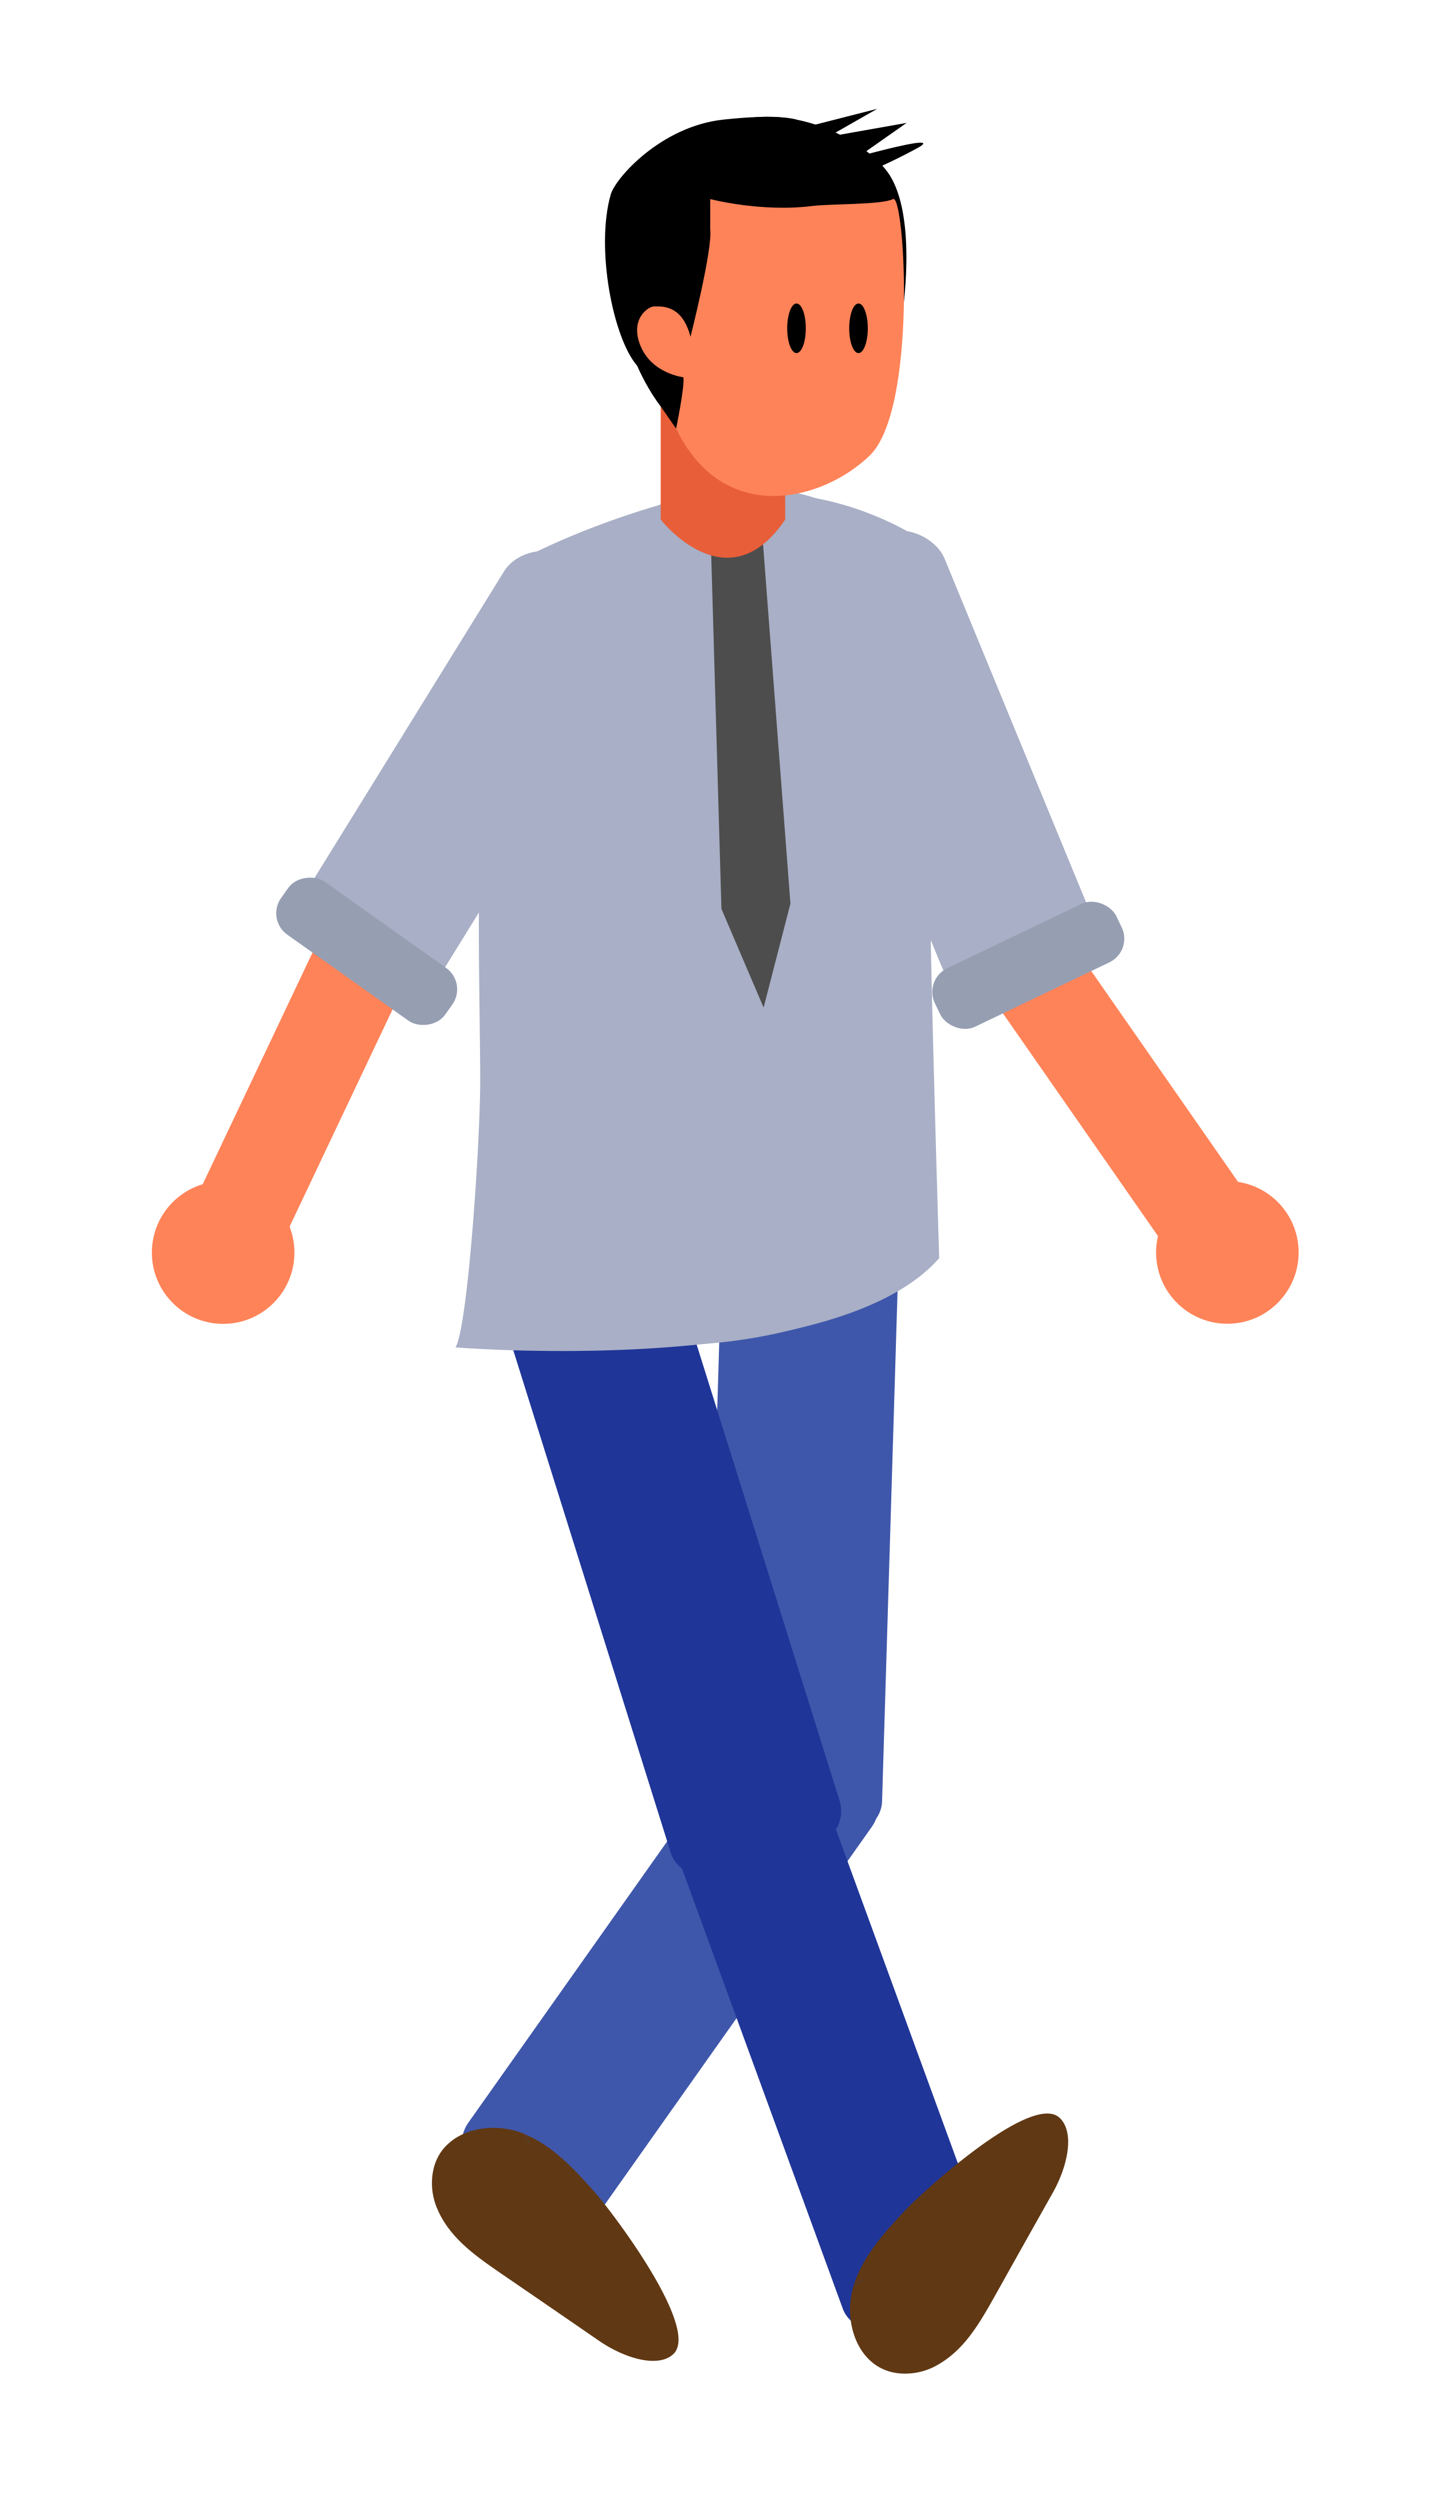 <svg xmlns="http://www.w3.org/2000/svg" viewBox="0 0 619 1080"><defs><style>.cls-1{fill:#3f57aa;}.cls-2{fill:#603813;}.cls-3{fill:#1f3598;}.cls-4{fill:#ff8358;}.cls-5{fill:#a8afc6;}.cls-6{fill:#969eb2;}.cls-7{fill:#4d4d4d;}.cls-8{fill:#e85e38;}</style></defs><g id="calf_l"><rect class="cls-1" x="168.29" y="819.05" width="234.41" height="68.29" rx="15.1" transform="matrix(0.58, -0.82, 0.82, 0.58, -575.56, 592.37)"/><path class="cls-2" d="M291.05,1017c8.87-8.31-10.54-38.87-23.84-57-4.38-6-8.14-10.7-9.93-12.71-8.86-10-18.22-20.22-30.5-25.29,0,0,1.66,3.19,2.68,5.21-.6-1.05-1.51-2.76-2.8-5.25h0l.12,0-.48-.69c.11.22.23.42.35.63l-.08-.06c-.53-.21-1.11-.45-1.65-.62-10.29-3.63-23-2.28-30.8,4.59-4.65,4-7.59,10.07-7.39,18.14a27.85,27.85,0,0,0,2.47,10.71c5.39,12.28,16.39,19.93,27.05,27.28q21.42,14.67,42.76,29.36c7.12,4.89,15.76,8.43,22.69,8.62C285.49,1020,288.78,1019.17,291.05,1017Z"/></g><g id="thigh_l"><rect class="cls-1" x="215.58" y="623.06" width="262.16" height="76.37" rx="15.1" transform="translate(-324.83 987.63) rotate(-88.26)"/></g><g id="calf_r"><rect class="cls-3" x="327.19" y="772.81" width="68.29" height="234.41" rx="15.1" transform="translate(-283.55 178.1) rotate(-20.08)"/><path class="cls-2" d="M457.88,914.8c-9.07-8.09-37.76,14-54.65,28.88-5.62,4.9-9.92,9.07-11.77,11-9.13,9.72-18.49,20-22.44,32.65,0,0,3-1.93,5-3.13-1,.68-2.61,1.75-5,3.26h0a.61.61,0,0,0,.05-.12l-.65.54.6-.41-.06.08c-.16.55-.35,1.15-.46,1.7-2.7,10.58-.21,23.08,7.34,30.27,4.44,4.26,10.71,6.65,18.73,5.72a27.69,27.69,0,0,0,10.44-3.42c11.75-6.48,18.38-18.12,24.74-29.4q12.67-22.65,25.39-45.23c4.23-7.53,7-16.45,6.54-23.38C461.39,920.07,460.24,916.87,457.88,914.8Z"/></g><g id="thigh_r"><rect class="cls-3" x="253.54" y="547.58" width="76.37" height="262.16" rx="15.1" transform="translate(-189.65 118.34) rotate(-17.41)"/></g><g id="lower_arm_l" data-name="lower arm_l"><circle class="cls-4" cx="530.54" cy="541.07" r="30.81"/><rect class="cls-4" x="459.98" y="383.82" width="41.78" height="170.66" rx="19.89" transform="translate(-181.87 359.08) rotate(-34.86)"/></g><g id="upper_arm_l" data-name="upper arm_l"><rect class="cls-5" x="373.55" y="228.34" width="68.29" height="202.46" rx="19.89" transform="translate(-94.79 180.1) rotate(-22.39)"/><rect class="cls-6" x="401" y="403" width="87" height="28" rx="11.34" transform="translate(-136.52 232.92) rotate(-25.59)"/></g><g id="body_1"><path class="cls-5" d="M292.48,216.11s-35.26,8.78-68,26c0,0-15.64,98.42-16.9,126.33s-.08,70.77,0,97.57-5.37,107.55-10.68,116.07c0,0,163.56,13.51,209.07-38.55,0,0-3.58-117.37-3.82-151s2.14-154.44-3.73-159S369.15,216.1,342,213.8A192.31,192.31,0,0,0,292.48,216.11Z"/><path class="cls-5" d="M285,341l-.58-122.57s32.77-15,68.18-3.19l14.48,3.58L348,573a222.66,222.66,0,0,1-51,8C288.38,581.31,285,341,285,341Z"/><path class="cls-7" d="M311.85,392.65,307,224.78s18.27-2.37,22-.63l12.67,166.23-11.59,44.9Z"/></g><g id="lower_arm_r" data-name="lower arm_r"><circle class="cls-4" cx="96.46" cy="541.12" r="30.81"/><rect class="cls-4" x="45.54" y="448.26" width="170.66" height="41.78" rx="19.89" transform="translate(-349.12 386.43) rotate(-64.63)"/></g><g id="upper_arm_r" data-name="upper arm_r"><rect class="cls-5" x="102.84" y="299.94" width="202.46" height="68.29" rx="19.89" transform="translate(-187.4 331.86) rotate(-58.26)"/><rect class="cls-6" x="144.5" y="367.5" width="28" height="87" rx="11.34" transform="translate(-268.42 302.46) rotate(-54.65)"/></g><g id="neck"><path class="cls-8" d="M285.59,175.57v48.89s28.82,37.08,53.82,0V179.58Z"/></g><g id="head"><path d="M312.5,102.08s42,10.89,73.26-7.59c0,0,3.93,31.16,4.08,42.84,0,0,7.16-43.71-5.84-62.52S316,29,282,79s3.59,96.57,3.59,96.57l6.67,9.6S306,158.26,309.5,148.63,312.5,102.08,312.5,102.08Z"/><path class="cls-4" d="M386,86c5.14-2.71,10.72,90.92-10.13,110.89s-63.31,30.28-83.61-11.72c0,0,3.8-18.45,3.14-22.19,0,0-13.44-1.52-18.44-13.34s3.36-17.36,5.88-17.27,12-1.26,15.63,13.14c0,0,9.69-38.14,8.53-46.51V86s21.93,5.76,44,3C359,88,381.24,88.51,386,86Z"/><ellipse cx="344.3" cy="141.83" rx="4.02" ry="10.72"/><ellipse cx="371.1" cy="141.83" rx="4.02" ry="10.72"/><path d="M343,56.24,379.22,47,358,59.09l33.89-6-20.66,14.5s36.88-10.25,25.76-3.85A239,239,0,0,1,371,76Z"/><path d="M344.3,51.69s-7.3-2.69-31.8,0C285.64,54.65,266,77,264,84c-6.64,23.26,1,62,11.4,74l-2.8-26.87,19.13-16.76L304,80Z"/></g></svg>
